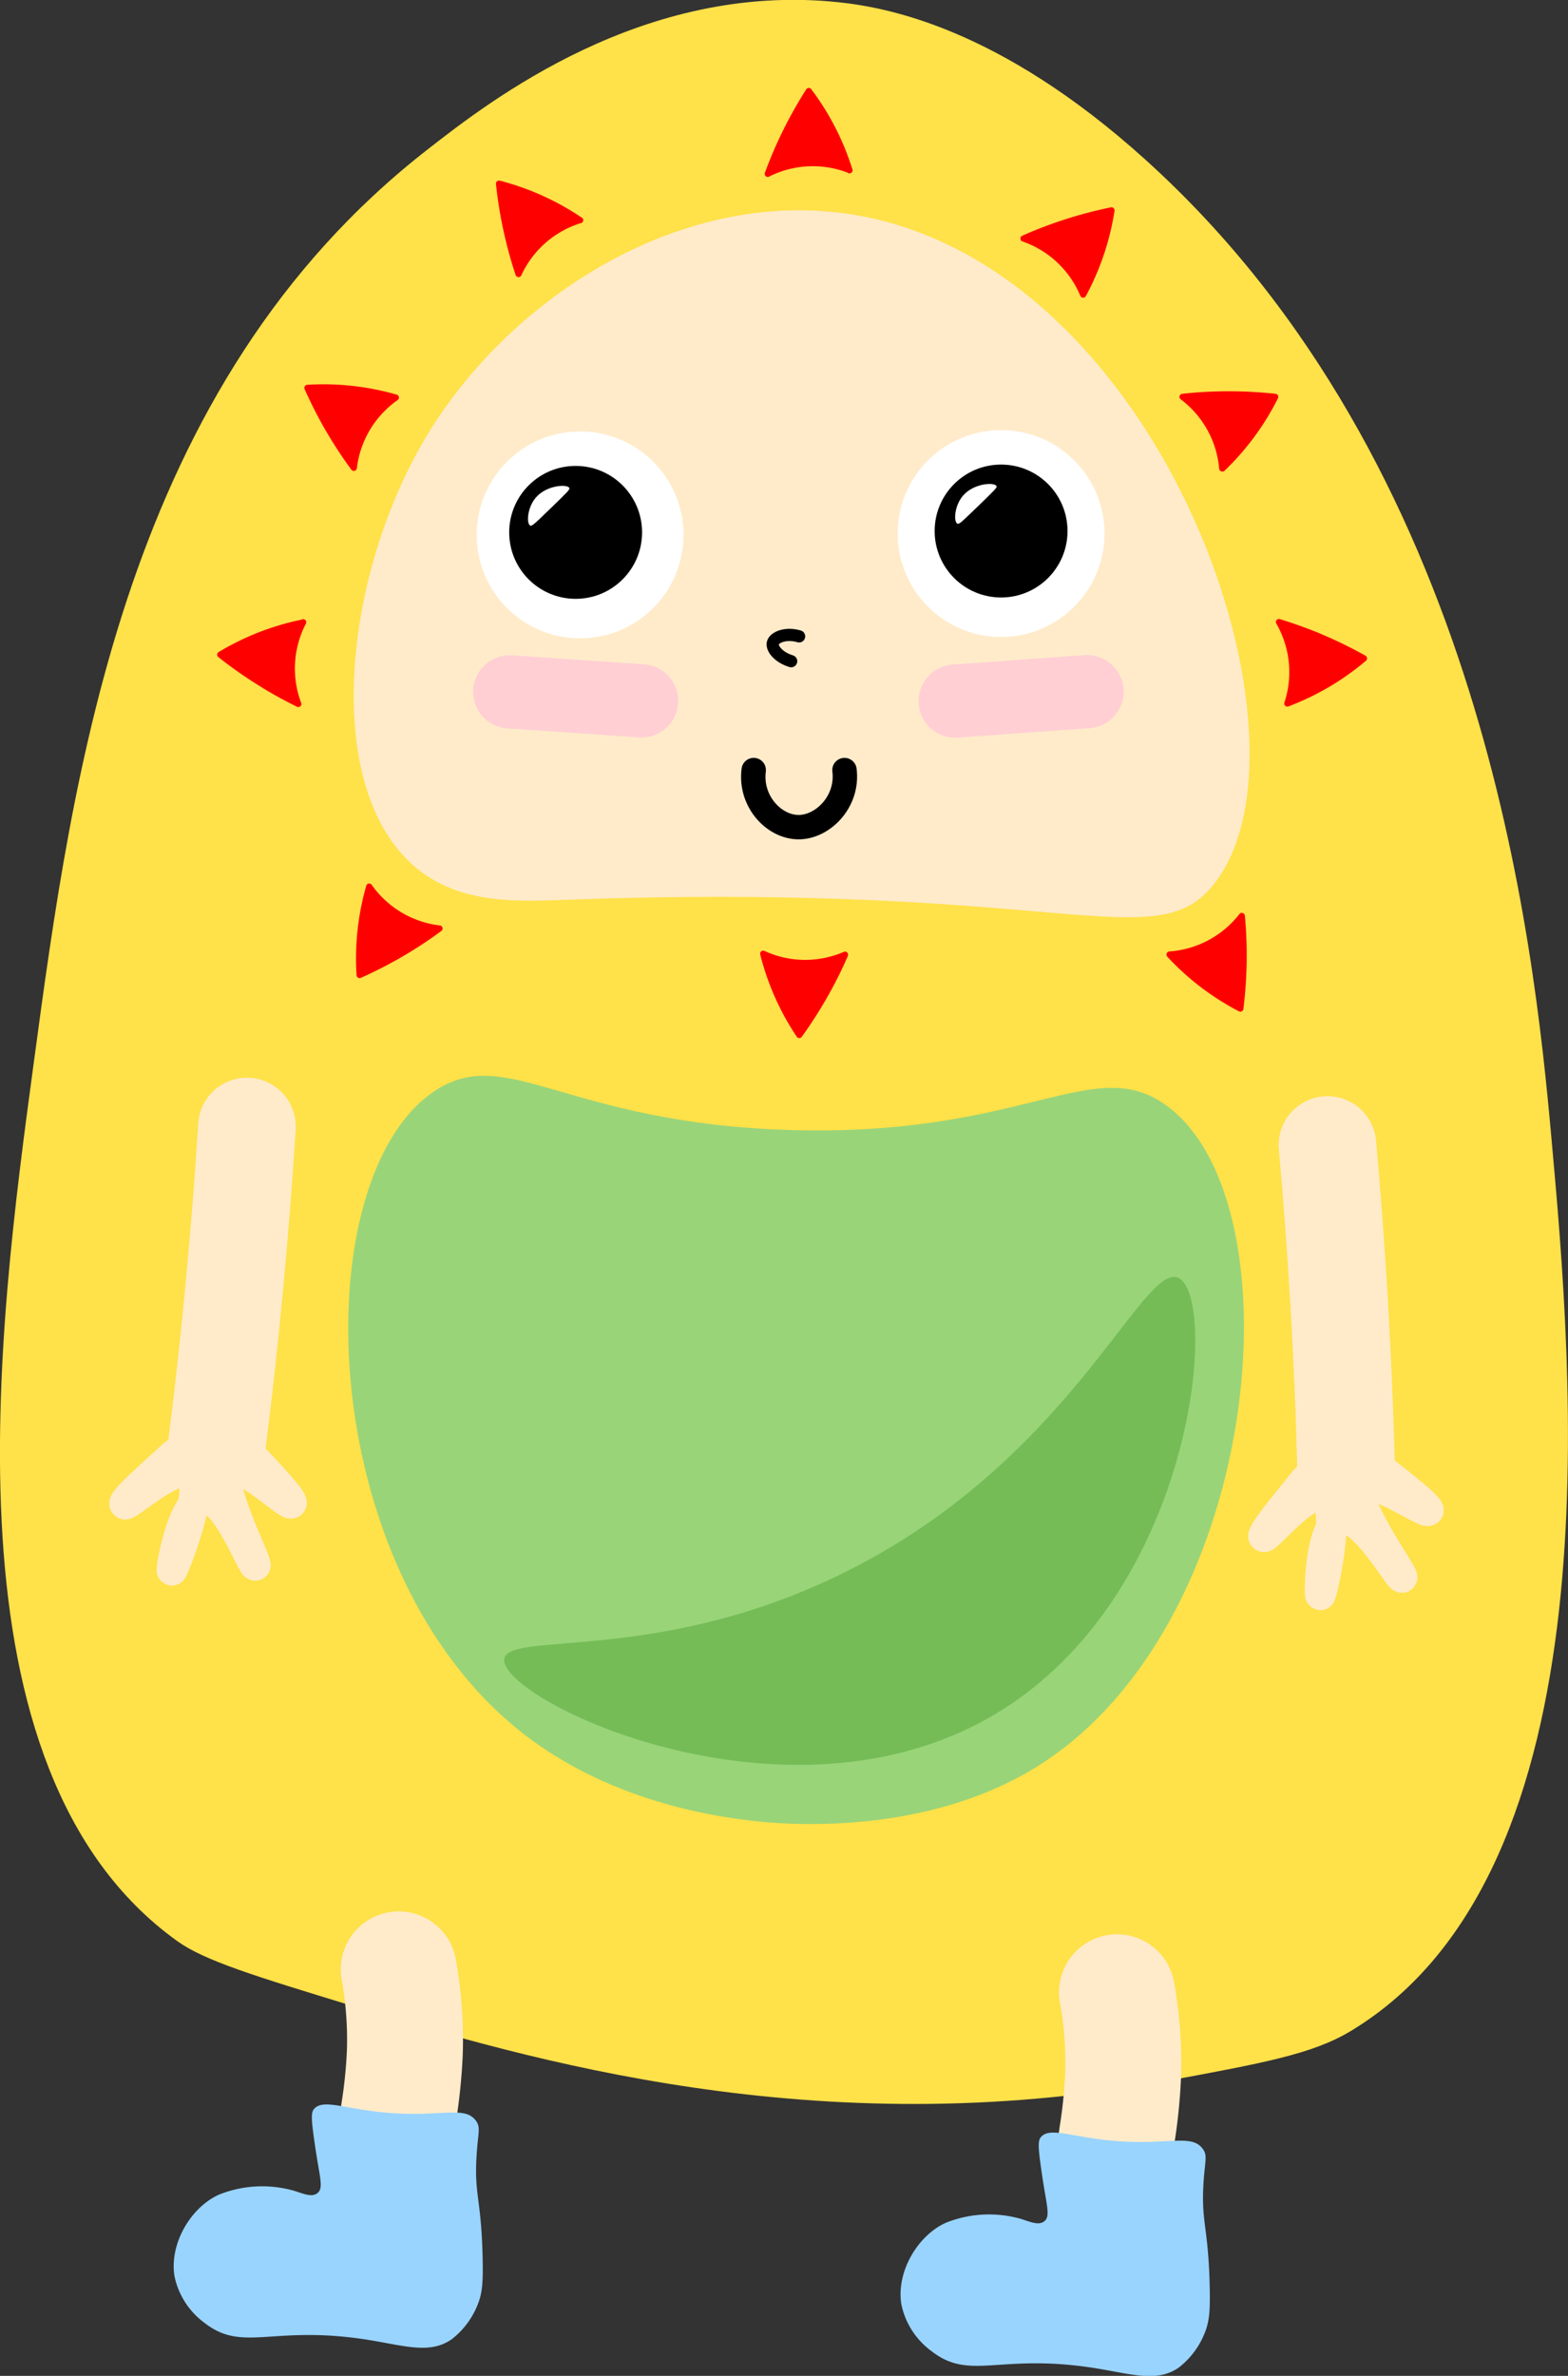 <svg id="Layer_1" data-name="Layer 1" xmlns="http://www.w3.org/2000/svg" viewBox="0 0 257.03 389.33"><rect x="0" y="0" width="257.03" height="389.33" fill="#333333" stroke="none"/><defs><style>.cls-1{fill:#ffe149;}.cls-2{fill:red;stroke:red;}.cls-10,.cls-11,.cls-12,.cls-13,.cls-2,.cls-4,.cls-6{stroke-linecap:round;}.cls-11,.cls-2{stroke-linejoin:round;}.cls-3{fill:#ffebca;}.cls-10,.cls-11,.cls-12,.cls-13,.cls-4,.cls-6{fill:none;}.cls-10,.cls-11,.cls-4{stroke:#ffebca;}.cls-10,.cls-12,.cls-13,.cls-4,.cls-6{stroke-miterlimit:10;}.cls-4{stroke-width:19px;}.cls-5{fill:#fff;}.cls-6{stroke:#ffcfd4;stroke-width:12px;}.cls-7{fill:#99d479;}.cls-8{fill:#99d4ff;}.cls-9{fill:#75bc57;}.cls-10{stroke-width:16px;}.cls-11{stroke-width:5px;}.cls-12,.cls-13{stroke:#000;}.cls-12{stroke-width:2px;}.cls-13{stroke-width:4px;}</style></defs><title>boihappy</title><path class="cls-1" d="M261.91,484.77c-39.08-28.11-29.33-100.48-23.52-143.58,6.5-48.25,15-111.41,64.63-150,10.24-8,35.35-27.46,67.26-24.11,7.82.82,26.32,4.09,50.33,25.76,55.48,50.07,63.68,127.91,66.6,160.34,3.43,38,10.83,120-32.89,146.36-6.26,3.77-14.31,5.25-30.42,8.22-57,10.5-104.74-3.59-133.21-12.33C274.49,490.48,266.39,488,261.91,484.77Z" transform="translate(-232.9 -166.72)"/><path class="cls-2" d="M410.45,215a16.43,16.43,0,0,0-9.78-9.19c1.95-.87,4.12-1.73,6.5-2.51a70.05,70.05,0,0,1,7.93-2.11A42.72,42.72,0,0,1,410.45,215Z" transform="translate(-232.9 -166.72)"/><path class="cls-2" d="M328,202.79a16.43,16.43,0,0,0-10.1,8.84c-.67-2-1.32-4.27-1.87-6.72a70.05,70.05,0,0,1-1.33-8.1,42.72,42.72,0,0,1,13.3,6Z" transform="translate(-232.9 -166.72)"/><path class="cls-2" d="M297.79,231.87a16.43,16.43,0,0,0-6.89,11.52c-1.26-1.72-2.57-3.65-3.85-5.82a70.05,70.05,0,0,1-3.76-7.29,42.72,42.72,0,0,1,14.49,1.59Z" transform="translate(-232.9 -166.72)"/><path class="cls-2" d="M282.6,268.68a16.43,16.43,0,0,0-.8,13.4c-1.91-.94-4-2.06-6.1-3.38A70.05,70.05,0,0,1,269,274a42.72,42.72,0,0,1,13.59-5.28Z" transform="translate(-232.9 -166.72)"/><path class="cls-2" d="M433.25,243.49a16.43,16.43,0,0,0-6.51-11.74c2.12-.23,4.45-.39,7-.41a70.05,70.05,0,0,1,8.2.41,42.72,42.72,0,0,1-8.65,11.74Z" transform="translate(-232.9 -166.72)"/><path class="cls-2" d="M443.92,282a16.43,16.43,0,0,0-1.37-13.35c2,.62,4.24,1.39,6.56,2.36a70.05,70.05,0,0,1,7.38,3.6,42.72,42.72,0,0,1-12.57,7.4Z" transform="translate(-232.9 -166.72)"/><path class="cls-3" d="M326,314.16c81.64-3,96.32,9.75,106-2.71,18.65-24-9.73-104.82-62.69-110-26.82-2.65-53.09,14.78-66.2,36.26-14.06,23-17.65,58.28-1.94,71.27C308.43,314.93,317.58,314.46,326,314.16Z" transform="translate(-232.9 -166.72)"/><path class="cls-4" d="M298.26,489.44a64.79,64.79,0,0,1,1,13.61,85.93,85.93,0,0,1-1,9.83c-.52,3.8-1.29,9.56-2.24,16.87" transform="translate(-232.9 -166.72)"/><circle class="cls-5" cx="95.09" cy="87.65" r="16.95"/><circle class="cls-5" cx="164.1" cy="87.43" r="16.95"/><path class="cls-6" d="M389.47,281.61l9.19-.66,12.43-.89" transform="translate(-232.9 -166.72)"/><path class="cls-6" d="M316.45,280.09l9.19.63,12.43.85" transform="translate(-232.9 -166.72)"/><path class="cls-4" d="M416,493.19a64.79,64.79,0,0,1,1,13.61,85.93,85.93,0,0,1-1,9.83c-.52,3.8-1.29,9.56-2.24,16.87" transform="translate(-232.9 -166.72)"/><path class="cls-7" d="M304.29,345.41c11.74-7.65,21.45,5.34,57.91,6.48,38.64,1.21,49.83-12.7,61.84-4.06,22.13,15.94,15.88,86.09-21.82,108.79-15,9-32.25,9-37,9-4.59,0-28.21-.46-46.67-14.91C284,423.62,282.76,359.44,304.29,345.41Z" transform="translate(-232.9 -166.72)"/><path class="cls-2" d="M293.42,312a16.43,16.43,0,0,0,11.53,6.87c-1.71,1.27-3.65,2.57-5.81,3.86a70.05,70.05,0,0,1-7.29,3.77,42.72,42.72,0,0,1,1.57-14.5Z" transform="translate(-232.9 -166.72)"/><path class="cls-2" d="M424.62,323.13a16.43,16.43,0,0,0,11.84-6.32c.2,2.12.32,4.45.3,7a70.05,70.05,0,0,1-.54,8.19,42.72,42.72,0,0,1-11.6-8.84Z" transform="translate(-232.9 -166.72)"/><path class="cls-2" d="M358,323a16.43,16.43,0,0,0,13.42.16c-.85,2-1.87,4.06-3.09,6.25a70.05,70.05,0,0,1-4.41,6.92A42.72,42.72,0,0,1,358,323Z" transform="translate(-232.9 -166.72)"/><path class="cls-2" d="M372.16,194.6a16.43,16.43,0,0,0-13.41.61c.74-2,1.63-4.16,2.73-6.42a70.05,70.05,0,0,1,4-7.16,42.72,42.72,0,0,1,6.67,13Z" transform="translate(-232.9 -166.72)"/><path class="cls-8" d="M430.15,525c.2-4.1.79-5-.11-6.18-1.79-2.4-5.47-.67-13.59-1.21-7.7-.52-11.51-2.55-13-.59-.5.67-.26,2.43.24,5.92.72,5,1.41,6.83.49,7.69s-2.31.2-3.91-.3a19.09,19.09,0,0,0-12.23.59c-4.61,2-8.28,8-7.38,13.44A12.7,12.7,0,0,0,385.6,552c6.28,4.9,11,.39,26.27,2.7,6.47,1,10.56,2.53,14.24,0a13.41,13.41,0,0,0,4.28-5.71c.73-1.83.89-3.44.81-7.41C431,531.9,429.85,531.1,430.15,525Z" transform="translate(-232.9 -166.72)"/><path class="cls-8" d="M311,520.39c.2-4.1.79-5-.11-6.18-1.79-2.4-5.47-.67-13.59-1.21-7.7-.52-11.51-2.55-13-.59-.5.67-.26,2.43.24,5.92.72,5,1.41,6.83.49,7.69s-2.31.2-3.91-.3a19.09,19.09,0,0,0-12.23.59c-4.61,2-8.28,8-7.38,13.44a12.7,12.7,0,0,0,4.91,7.61c6.28,4.9,11,.39,26.27,2.7,6.47,1,10.56,2.53,14.24,0a13.41,13.41,0,0,0,4.28-5.71c.73-1.83.89-3.44.81-7.41C311.83,527.28,310.66,526.48,311,520.39Z" transform="translate(-232.9 -166.72)"/><path class="cls-9" d="M315.55,438.65c-.52,6.67,46.33,29.39,80.57,8.91,32.64-19.52,36.65-68,30-71.41-5.94-3-17.82,30.7-56.36,49C339.83,439.42,315.91,433.93,315.55,438.65Z" transform="translate(-232.9 -166.72)"/><circle cx="94.36" cy="87.24" r="10.89"/><circle cx="164.1" cy="87.02" r="10.89"/><path class="cls-10" d="M450.5,354.35q1.12,12.41,1.9,25.54.81,13.83,1.14,26.94" transform="translate(-232.9 -166.72)"/><path class="cls-11" d="M458.88,407.17c4.47,3.42,8.46,6.65,8.16,7.09-.43.64-9.21-5.63-10.94-3.89-2.06,2.09,7.07,14.57,6.63,14.86s-6.47-10.58-10.06-9.59c-3.43,1-3.52,12.42-3.33,12.44s3.67-14.52.45-16.11c-2.71-1.33-9.27,7-9.74,6.59s2.83-4.4,6.83-9.36" transform="translate(-232.9 -166.72)"/><path class="cls-10" d="M273.38,351.32q-.77,12.44-2,25.53-1.29,13.8-2.95,26.8" transform="translate(-232.9 -166.72)"/><path class="cls-11" d="M273.67,404.8c3.9,4.06,7.35,7.85,7,8.25-.52.57-8.25-7-10.22-5.5-2.35,1.75,4.79,15.47,4.3,15.7s-4.8-11.44-8.49-11c-3.53.42-5.35,11.74-5.18,11.8s5.83-13.8,2.88-15.85c-2.48-1.73-10.23,5.52-10.62,5s3.46-3.92,8.17-8.22" transform="translate(-232.9 -166.72)"/><path class="cls-12" d="M363.89,271c-2.24-.66-4.07.18-4.3,1.07s.9,2.36,3,3" transform="translate(-232.9 -166.72)"/><path class="cls-13" d="M356.45,292.91c-.65,5,3.17,9.23,7.2,9.35s8.34-4.12,7.68-9.35" transform="translate(-232.9 -166.72)"/><path class="cls-5" d="M326.23,246.69c-.33-.68-3.73-.49-5.5,1.57-1.42,1.66-1.55,4.27-.92,4.58.28.14.65-.21,3.14-2.62C326.07,247.2,326.34,246.92,326.23,246.69Z" transform="translate(-232.9 -166.72)"/><path class="cls-5" d="M396.25,246.38c-.33-.68-3.73-.49-5.5,1.57-1.42,1.66-1.55,4.27-.92,4.58.28.14.65-.21,3.14-2.62C396.09,246.9,396.36,246.62,396.25,246.38Z" transform="translate(-232.9 -166.72)"/></svg>